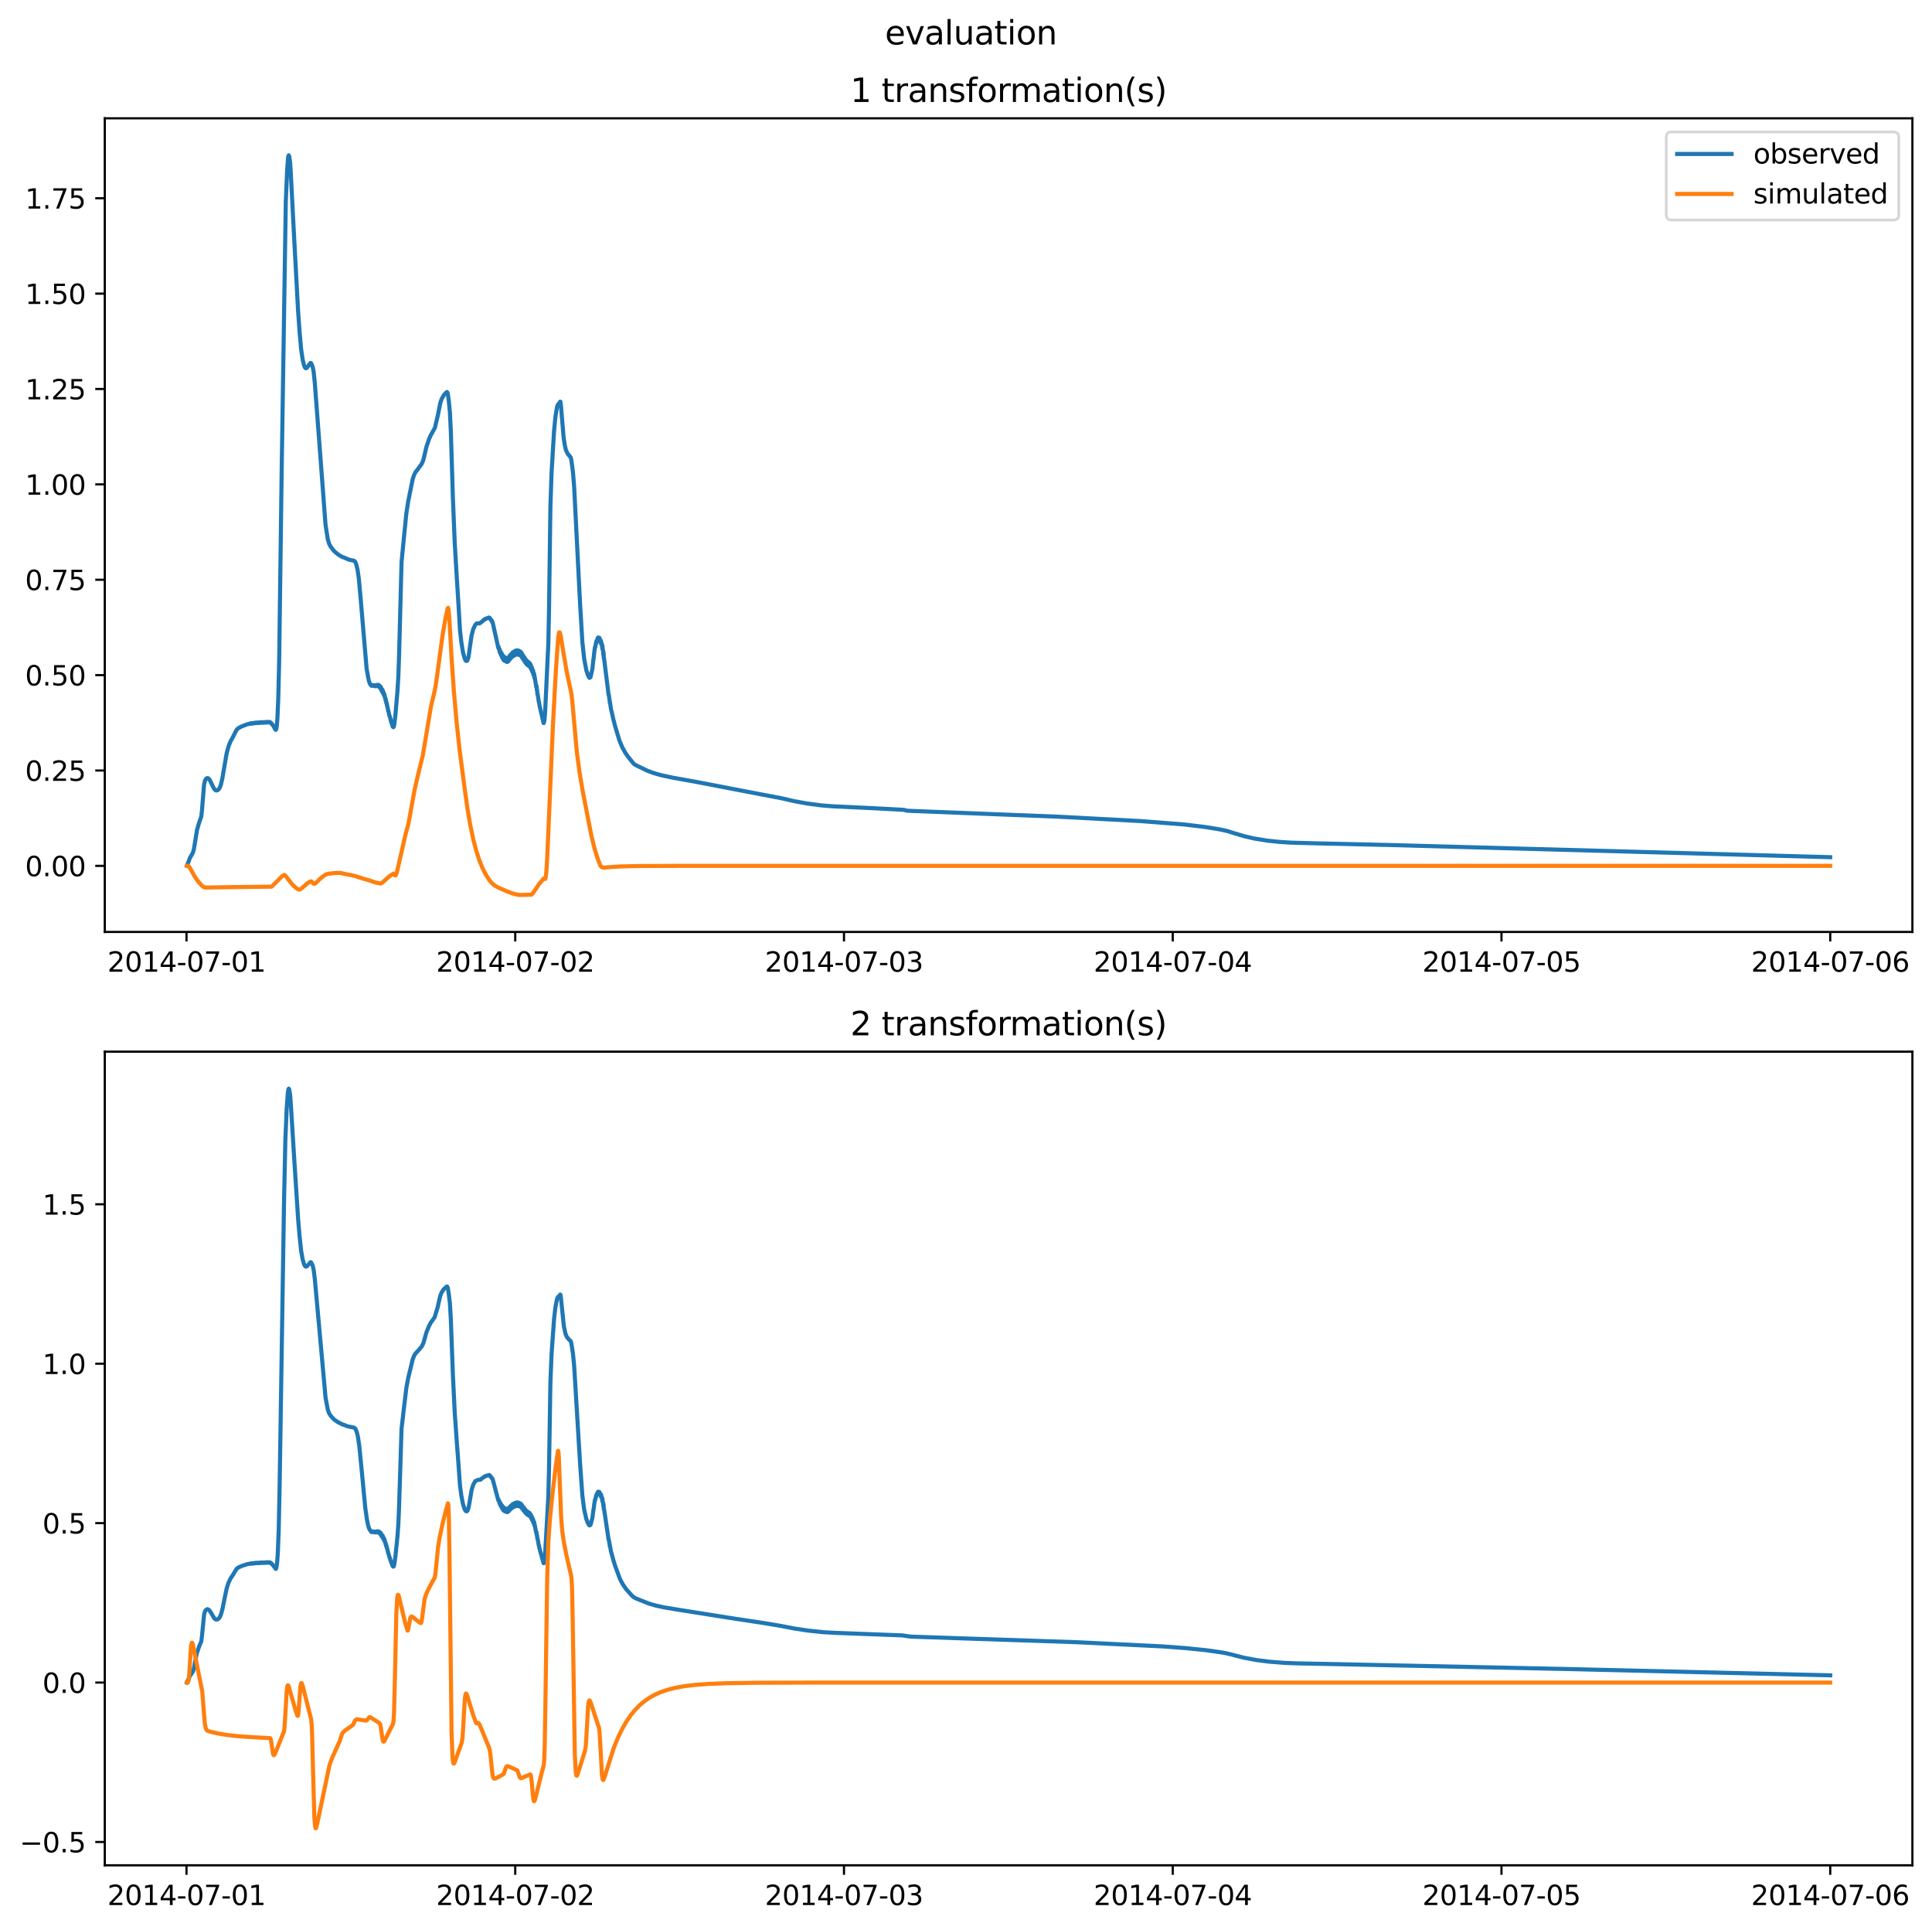 <?xml version="1.0" encoding="utf-8" standalone="no"?>
<!DOCTYPE svg PUBLIC "-//W3C//DTD SVG 1.1//EN"
  "http://www.w3.org/Graphics/SVG/1.1/DTD/svg11.dtd">
<svg xmlns:xlink="http://www.w3.org/1999/xlink" width="709.526pt" height="708.798pt" viewBox="0 0 709.526 708.798" xmlns="http://www.w3.org/2000/svg" version="1.1">
 <defs>
  <style type="text/css">*{stroke-linejoin: round; stroke-linecap: butt}</style>
 </defs>
 <g id="figure_1">
  <g id="patch_1">
   <path d="M -0 708.798 
L 709.526 708.798 
L 709.526 0 
L -0 0 
z
" style="fill: #ffffff"/>
  </g>
  <g id="axes_1">
   <g id="patch_2">
    <path d="M 38.483 342.2 
L 702.326 342.2 
L 702.326 43.44 
L 38.483 43.44 
z
" style="fill: #ffffff"/>
   </g>
   <g id="matplotlib.axis_1">
    <g id="xtick_1">
     <g id="line2d_1">
      <defs>
       <path id="m5564896b49" d="M 0 0 
L 0 3.5 
" style="stroke: #000000; stroke-width: 0.8"/>
      </defs>
      <g>
       <use xlink:href="#m5564896b49" x="68.49" y="342.2" style="stroke: #000000; stroke-width: 0.8"/>
      </g>
     </g>
     <g id="text_1">
      <!-- 2014-07-01 -->
      <g transform="translate(39.432 356.798) scale(0.1 -0.1)">
       <defs>
        <path id="DejaVuSans-32" d="M 1228 531 
L 3431 531 
L 3431 0 
L 469 0 
L 469 531 
Q 828 903 1448 1529 
Q 2069 2156 2228 2338 
Q 2531 2678 2651 2914 
Q 2772 3150 2772 3378 
Q 2772 3750 2511 3984 
Q 2250 4219 1831 4219 
Q 1534 4219 1204 4116 
Q 875 4013 500 3803 
L 500 4441 
Q 881 4594 1212 4672 
Q 1544 4750 1819 4750 
Q 2544 4750 2975 4387 
Q 3406 4025 3406 3419 
Q 3406 3131 3298 2873 
Q 3191 2616 2906 2266 
Q 2828 2175 2409 1742 
Q 1991 1309 1228 531 
z
" transform="scale(0.016)"/>
        <path id="DejaVuSans-30" d="M 2034 4250 
Q 1547 4250 1301 3770 
Q 1056 3291 1056 2328 
Q 1056 1369 1301 889 
Q 1547 409 2034 409 
Q 2525 409 2770 889 
Q 3016 1369 3016 2328 
Q 3016 3291 2770 3770 
Q 2525 4250 2034 4250 
z
M 2034 4750 
Q 2819 4750 3233 4129 
Q 3647 3509 3647 2328 
Q 3647 1150 3233 529 
Q 2819 -91 2034 -91 
Q 1250 -91 836 529 
Q 422 1150 422 2328 
Q 422 3509 836 4129 
Q 1250 4750 2034 4750 
z
" transform="scale(0.016)"/>
        <path id="DejaVuSans-31" d="M 794 531 
L 1825 531 
L 1825 4091 
L 703 3866 
L 703 4441 
L 1819 4666 
L 2450 4666 
L 2450 531 
L 3481 531 
L 3481 0 
L 794 0 
L 794 531 
z
" transform="scale(0.016)"/>
        <path id="DejaVuSans-34" d="M 2419 4116 
L 825 1625 
L 2419 1625 
L 2419 4116 
z
M 2253 4666 
L 3047 4666 
L 3047 1625 
L 3713 1625 
L 3713 1100 
L 3047 1100 
L 3047 0 
L 2419 0 
L 2419 1100 
L 313 1100 
L 313 1709 
L 2253 4666 
z
" transform="scale(0.016)"/>
        <path id="DejaVuSans-2d" d="M 313 2009 
L 1997 2009 
L 1997 1497 
L 313 1497 
L 313 2009 
z
" transform="scale(0.016)"/>
        <path id="DejaVuSans-37" d="M 525 4666 
L 3525 4666 
L 3525 4397 
L 1831 0 
L 1172 0 
L 2766 4134 
L 525 4134 
L 525 4666 
z
" transform="scale(0.016)"/>
       </defs>
       <use xlink:href="#DejaVuSans-32"/>
       <use xlink:href="#DejaVuSans-30" x="63.623"/>
       <use xlink:href="#DejaVuSans-31" x="127.246"/>
       <use xlink:href="#DejaVuSans-34" x="190.869"/>
       <use xlink:href="#DejaVuSans-2d" x="254.492"/>
       <use xlink:href="#DejaVuSans-30" x="290.576"/>
       <use xlink:href="#DejaVuSans-37" x="354.199"/>
       <use xlink:href="#DejaVuSans-2d" x="417.822"/>
       <use xlink:href="#DejaVuSans-30" x="453.906"/>
       <use xlink:href="#DejaVuSans-31" x="517.529"/>
      </g>
     </g>
    </g>
    <g id="xtick_2">
     <g id="line2d_2">
      <g>
       <use xlink:href="#m5564896b49" x="189.222" y="342.2" style="stroke: #000000; stroke-width: 0.8"/>
      </g>
     </g>
     <g id="text_2">
      <!-- 2014-07-02 -->
      <g transform="translate(160.164 356.798) scale(0.1 -0.1)">
       <use xlink:href="#DejaVuSans-32"/>
       <use xlink:href="#DejaVuSans-30" x="63.623"/>
       <use xlink:href="#DejaVuSans-31" x="127.246"/>
       <use xlink:href="#DejaVuSans-34" x="190.869"/>
       <use xlink:href="#DejaVuSans-2d" x="254.492"/>
       <use xlink:href="#DejaVuSans-30" x="290.576"/>
       <use xlink:href="#DejaVuSans-37" x="354.199"/>
       <use xlink:href="#DejaVuSans-2d" x="417.822"/>
       <use xlink:href="#DejaVuSans-30" x="453.906"/>
       <use xlink:href="#DejaVuSans-32" x="517.529"/>
      </g>
     </g>
    </g>
    <g id="xtick_3">
     <g id="line2d_3">
      <g>
       <use xlink:href="#m5564896b49" x="309.955" y="342.2" style="stroke: #000000; stroke-width: 0.8"/>
      </g>
     </g>
     <g id="text_3">
      <!-- 2014-07-03 -->
      <g transform="translate(280.897 356.798) scale(0.1 -0.1)">
       <defs>
        <path id="DejaVuSans-33" d="M 2597 2516 
Q 3050 2419 3304 2112 
Q 3559 1806 3559 1356 
Q 3559 666 3084 287 
Q 2609 -91 1734 -91 
Q 1441 -91 1130 -33 
Q 819 25 488 141 
L 488 750 
Q 750 597 1062 519 
Q 1375 441 1716 441 
Q 2309 441 2620 675 
Q 2931 909 2931 1356 
Q 2931 1769 2642 2001 
Q 2353 2234 1838 2234 
L 1294 2234 
L 1294 2753 
L 1863 2753 
Q 2328 2753 2575 2939 
Q 2822 3125 2822 3475 
Q 2822 3834 2567 4026 
Q 2313 4219 1838 4219 
Q 1578 4219 1281 4162 
Q 984 4106 628 3988 
L 628 4550 
Q 988 4650 1302 4700 
Q 1616 4750 1894 4750 
Q 2613 4750 3031 4423 
Q 3450 4097 3450 3541 
Q 3450 3153 3228 2886 
Q 3006 2619 2597 2516 
z
" transform="scale(0.016)"/>
       </defs>
       <use xlink:href="#DejaVuSans-32"/>
       <use xlink:href="#DejaVuSans-30" x="63.623"/>
       <use xlink:href="#DejaVuSans-31" x="127.246"/>
       <use xlink:href="#DejaVuSans-34" x="190.869"/>
       <use xlink:href="#DejaVuSans-2d" x="254.492"/>
       <use xlink:href="#DejaVuSans-30" x="290.576"/>
       <use xlink:href="#DejaVuSans-37" x="354.199"/>
       <use xlink:href="#DejaVuSans-2d" x="417.822"/>
       <use xlink:href="#DejaVuSans-30" x="453.906"/>
       <use xlink:href="#DejaVuSans-33" x="517.529"/>
      </g>
     </g>
    </g>
    <g id="xtick_4">
     <g id="line2d_4">
      <g>
       <use xlink:href="#m5564896b49" x="430.687" y="342.2" style="stroke: #000000; stroke-width: 0.8"/>
      </g>
     </g>
     <g id="text_4">
      <!-- 2014-07-04 -->
      <g transform="translate(401.629 356.798) scale(0.1 -0.1)">
       <use xlink:href="#DejaVuSans-32"/>
       <use xlink:href="#DejaVuSans-30" x="63.623"/>
       <use xlink:href="#DejaVuSans-31" x="127.246"/>
       <use xlink:href="#DejaVuSans-34" x="190.869"/>
       <use xlink:href="#DejaVuSans-2d" x="254.492"/>
       <use xlink:href="#DejaVuSans-30" x="290.576"/>
       <use xlink:href="#DejaVuSans-37" x="354.199"/>
       <use xlink:href="#DejaVuSans-2d" x="417.822"/>
       <use xlink:href="#DejaVuSans-30" x="453.906"/>
       <use xlink:href="#DejaVuSans-34" x="517.529"/>
      </g>
     </g>
    </g>
    <g id="xtick_5">
     <g id="line2d_5">
      <g>
       <use xlink:href="#m5564896b49" x="551.419" y="342.2" style="stroke: #000000; stroke-width: 0.8"/>
      </g>
     </g>
     <g id="text_5">
      <!-- 2014-07-05 -->
      <g transform="translate(522.362 356.798) scale(0.1 -0.1)">
       <defs>
        <path id="DejaVuSans-35" d="M 691 4666 
L 3169 4666 
L 3169 4134 
L 1269 4134 
L 1269 2991 
Q 1406 3038 1543 3061 
Q 1681 3084 1819 3084 
Q 2600 3084 3056 2656 
Q 3513 2228 3513 1497 
Q 3513 744 3044 326 
Q 2575 -91 1722 -91 
Q 1428 -91 1123 -41 
Q 819 9 494 109 
L 494 744 
Q 775 591 1075 516 
Q 1375 441 1709 441 
Q 2250 441 2565 725 
Q 2881 1009 2881 1497 
Q 2881 1984 2565 2268 
Q 2250 2553 1709 2553 
Q 1456 2553 1204 2497 
Q 953 2441 691 2322 
L 691 4666 
z
" transform="scale(0.016)"/>
       </defs>
       <use xlink:href="#DejaVuSans-32"/>
       <use xlink:href="#DejaVuSans-30" x="63.623"/>
       <use xlink:href="#DejaVuSans-31" x="127.246"/>
       <use xlink:href="#DejaVuSans-34" x="190.869"/>
       <use xlink:href="#DejaVuSans-2d" x="254.492"/>
       <use xlink:href="#DejaVuSans-30" x="290.576"/>
       <use xlink:href="#DejaVuSans-37" x="354.199"/>
       <use xlink:href="#DejaVuSans-2d" x="417.822"/>
       <use xlink:href="#DejaVuSans-30" x="453.906"/>
       <use xlink:href="#DejaVuSans-35" x="517.529"/>
      </g>
     </g>
    </g>
    <g id="xtick_6">
     <g id="line2d_6">
      <g>
       <use xlink:href="#m5564896b49" x="672.152" y="342.2" style="stroke: #000000; stroke-width: 0.8"/>
      </g>
     </g>
     <g id="text_6">
      <!-- 2014-07-06 -->
      <g transform="translate(643.094 356.798) scale(0.1 -0.1)">
       <defs>
        <path id="DejaVuSans-36" d="M 2113 2584 
Q 1688 2584 1439 2293 
Q 1191 2003 1191 1497 
Q 1191 994 1439 701 
Q 1688 409 2113 409 
Q 2538 409 2786 701 
Q 3034 994 3034 1497 
Q 3034 2003 2786 2293 
Q 2538 2584 2113 2584 
z
M 3366 4563 
L 3366 3988 
Q 3128 4100 2886 4159 
Q 2644 4219 2406 4219 
Q 1781 4219 1451 3797 
Q 1122 3375 1075 2522 
Q 1259 2794 1537 2939 
Q 1816 3084 2150 3084 
Q 2853 3084 3261 2657 
Q 3669 2231 3669 1497 
Q 3669 778 3244 343 
Q 2819 -91 2113 -91 
Q 1303 -91 875 529 
Q 447 1150 447 2328 
Q 447 3434 972 4092 
Q 1497 4750 2381 4750 
Q 2619 4750 2861 4703 
Q 3103 4656 3366 4563 
z
" transform="scale(0.016)"/>
       </defs>
       <use xlink:href="#DejaVuSans-32"/>
       <use xlink:href="#DejaVuSans-30" x="63.623"/>
       <use xlink:href="#DejaVuSans-31" x="127.246"/>
       <use xlink:href="#DejaVuSans-34" x="190.869"/>
       <use xlink:href="#DejaVuSans-2d" x="254.492"/>
       <use xlink:href="#DejaVuSans-30" x="290.576"/>
       <use xlink:href="#DejaVuSans-37" x="354.199"/>
       <use xlink:href="#DejaVuSans-2d" x="417.822"/>
       <use xlink:href="#DejaVuSans-30" x="453.906"/>
       <use xlink:href="#DejaVuSans-36" x="517.529"/>
      </g>
     </g>
    </g>
   </g>
   <g id="matplotlib.axis_2">
    <g id="ytick_1">
     <g id="line2d_7">
      <defs>
       <path id="mcdaa7b74fb" d="M 0 0 
L -3.5 0 
" style="stroke: #000000; stroke-width: 0.8"/>
      </defs>
      <g>
       <use xlink:href="#mcdaa7b74fb" x="38.483" y="317.935" style="stroke: #000000; stroke-width: 0.8"/>
      </g>
     </g>
     <g id="text_7">
      <!-- 0.00 -->
      <g transform="translate(9.217 321.734) scale(0.1 -0.1)">
       <defs>
        <path id="DejaVuSans-2e" d="M 684 794 
L 1344 794 
L 1344 0 
L 684 0 
L 684 794 
z
" transform="scale(0.016)"/>
       </defs>
       <use xlink:href="#DejaVuSans-30"/>
       <use xlink:href="#DejaVuSans-2e" x="63.623"/>
       <use xlink:href="#DejaVuSans-30" x="95.41"/>
       <use xlink:href="#DejaVuSans-30" x="159.033"/>
      </g>
     </g>
    </g>
    <g id="ytick_2">
     <g id="line2d_8">
      <g>
       <use xlink:href="#mcdaa7b74fb" x="38.483" y="282.915" style="stroke: #000000; stroke-width: 0.8"/>
      </g>
     </g>
     <g id="text_8">
      <!-- 0.25 -->
      <g transform="translate(9.217 286.715) scale(0.1 -0.1)">
       <use xlink:href="#DejaVuSans-30"/>
       <use xlink:href="#DejaVuSans-2e" x="63.623"/>
       <use xlink:href="#DejaVuSans-32" x="95.41"/>
       <use xlink:href="#DejaVuSans-35" x="159.033"/>
      </g>
     </g>
    </g>
    <g id="ytick_3">
     <g id="line2d_9">
      <g>
       <use xlink:href="#mcdaa7b74fb" x="38.483" y="247.896" style="stroke: #000000; stroke-width: 0.8"/>
      </g>
     </g>
     <g id="text_9">
      <!-- 0.50 -->
      <g transform="translate(9.217 251.695) scale(0.1 -0.1)">
       <use xlink:href="#DejaVuSans-30"/>
       <use xlink:href="#DejaVuSans-2e" x="63.623"/>
       <use xlink:href="#DejaVuSans-35" x="95.41"/>
       <use xlink:href="#DejaVuSans-30" x="159.033"/>
      </g>
     </g>
    </g>
    <g id="ytick_4">
     <g id="line2d_10">
      <g>
       <use xlink:href="#mcdaa7b74fb" x="38.483" y="212.877" style="stroke: #000000; stroke-width: 0.8"/>
      </g>
     </g>
     <g id="text_10">
      <!-- 0.75 -->
      <g transform="translate(9.217 216.676) scale(0.1 -0.1)">
       <use xlink:href="#DejaVuSans-30"/>
       <use xlink:href="#DejaVuSans-2e" x="63.623"/>
       <use xlink:href="#DejaVuSans-37" x="95.41"/>
       <use xlink:href="#DejaVuSans-35" x="159.033"/>
      </g>
     </g>
    </g>
    <g id="ytick_5">
     <g id="line2d_11">
      <g>
       <use xlink:href="#mcdaa7b74fb" x="38.483" y="177.857" style="stroke: #000000; stroke-width: 0.8"/>
      </g>
     </g>
     <g id="text_11">
      <!-- 1.00 -->
      <g transform="translate(9.217 181.657) scale(0.1 -0.1)">
       <use xlink:href="#DejaVuSans-31"/>
       <use xlink:href="#DejaVuSans-2e" x="63.623"/>
       <use xlink:href="#DejaVuSans-30" x="95.41"/>
       <use xlink:href="#DejaVuSans-30" x="159.033"/>
      </g>
     </g>
    </g>
    <g id="ytick_6">
     <g id="line2d_12">
      <g>
       <use xlink:href="#mcdaa7b74fb" x="38.483" y="142.838" style="stroke: #000000; stroke-width: 0.8"/>
      </g>
     </g>
     <g id="text_12">
      <!-- 1.25 -->
      <g transform="translate(9.217 146.637) scale(0.1 -0.1)">
       <use xlink:href="#DejaVuSans-31"/>
       <use xlink:href="#DejaVuSans-2e" x="63.623"/>
       <use xlink:href="#DejaVuSans-32" x="95.41"/>
       <use xlink:href="#DejaVuSans-35" x="159.033"/>
      </g>
     </g>
    </g>
    <g id="ytick_7">
     <g id="line2d_13">
      <g>
       <use xlink:href="#mcdaa7b74fb" x="38.483" y="107.819" style="stroke: #000000; stroke-width: 0.8"/>
      </g>
     </g>
     <g id="text_13">
      <!-- 1.50 -->
      <g transform="translate(9.217 111.618) scale(0.1 -0.1)">
       <use xlink:href="#DejaVuSans-31"/>
       <use xlink:href="#DejaVuSans-2e" x="63.623"/>
       <use xlink:href="#DejaVuSans-35" x="95.41"/>
       <use xlink:href="#DejaVuSans-30" x="159.033"/>
      </g>
     </g>
    </g>
    <g id="ytick_8">
     <g id="line2d_14">
      <g>
       <use xlink:href="#mcdaa7b74fb" x="38.483" y="72.799" style="stroke: #000000; stroke-width: 0.8"/>
      </g>
     </g>
     <g id="text_14">
      <!-- 1.75 -->
      <g transform="translate(9.217 76.598) scale(0.1 -0.1)">
       <use xlink:href="#DejaVuSans-31"/>
       <use xlink:href="#DejaVuSans-2e" x="63.623"/>
       <use xlink:href="#DejaVuSans-37" x="95.41"/>
       <use xlink:href="#DejaVuSans-35" x="159.033"/>
      </g>
     </g>
    </g>
   </g>
   <g id="line2d_15">
    <path d="M 68.658 317.887 
L 68.909 317.287 
L 69.747 315.028 
L 70.418 313.881 
L 70.837 313.094 
L 71.173 311.959 
L 71.508 309.987 
L 72.347 304.785 
L 73.017 302.415 
L 73.94 299.75 
L 74.191 297.355 
L 74.946 288.065 
L 75.281 286.661 
L 75.616 286.022 
L 76.036 285.714 
L 76.371 285.737 
L 76.706 285.977 
L 77.126 286.572 
L 77.712 287.785 
L 78.551 289.512 
L 79.054 290.108 
L 79.473 290.264 
L 79.892 290.17 
L 80.312 289.83 
L 80.731 289.167 
L 81.15 288.002 
L 81.653 285.845 
L 82.408 281.465 
L 83.246 276.564 
L 83.917 274.068 
L 84.671 272.209 
L 85.594 270.548 
L 86.264 269.183 
L 86.935 267.915 
L 87.522 267.381 
L 88.696 266.75 
L 90.959 265.884 
L 91.127 265.876 
L 91.295 265.868 
L 91.714 265.673 
L 91.798 265.787 
L 91.882 265.725 
L 91.966 265.608 
L 92.049 265.753 
L 92.133 265.699 
L 92.217 265.577 
L 92.301 265.722 
L 92.469 265.539 
L 92.552 265.691 
L 92.72 265.516 
L 92.804 265.661 
L 92.972 265.495 
L 93.056 265.632 
L 93.223 265.484 
L 93.307 265.598 
L 93.391 265.413 
L 93.475 265.483 
L 93.559 265.56 
L 93.642 265.371 
L 93.81 265.52 
L 93.894 265.34 
L 94.062 265.477 
L 94.145 265.317 
L 94.229 265.481 
L 94.313 265.434 
L 94.397 265.302 
L 94.481 265.482 
L 94.649 265.298 
L 94.732 265.478 
L 94.9 265.297 
L 94.984 265.466 
L 95.152 265.311 
L 95.235 265.448 
L 95.319 265.254 
L 95.403 265.327 
L 95.487 265.423 
L 95.571 265.225 
L 95.738 265.4 
L 95.822 265.206 
L 95.99 265.363 
L 96.074 265.191 
L 96.158 265.371 
L 96.242 265.318 
L 96.325 265.187 
L 96.409 265.379 
L 96.577 265.184 
L 96.661 265.375 
L 96.828 265.196 
L 96.912 265.37 
L 97.08 265.206 
L 97.164 265.357 
L 97.248 265.159 
L 97.331 265.221 
L 97.415 265.333 
L 97.499 265.125 
L 97.667 265.298 
L 97.751 265.101 
L 97.918 265.267 
L 98.002 265.087 
L 98.086 265.273 
L 98.17 265.219 
L 98.254 265.082 
L 98.338 265.282 
L 98.505 265.084 
L 98.589 265.279 
L 98.757 265.096 
L 98.841 265.277 
L 98.924 265.107 
L 99.008 265.165 
L 99.092 265.326 
L 99.176 265.157 
L 99.344 265.434 
L 99.428 265.309 
L 99.595 265.641 
L 99.679 265.578 
L 99.847 265.899 
L 99.931 265.897 
L 100.098 266.184 
L 100.182 266.235 
L 100.434 266.6 
L 101.021 267.682 
L 101.272 268.01 
L 101.44 267.733 
L 101.607 266.884 
L 101.859 264.112 
L 102.194 256.492 
L 102.53 242.473 
L 102.865 216.744 
L 103.452 172.139 
L 104.961 73.954 
L 105.464 62.229 
L 105.799 57.928 
L 105.967 57.121 
L 106.051 57.02 
L 106.219 57.38 
L 106.554 59.775 
L 106.806 63.747 
L 107.979 86.515 
L 109.489 114.394 
L 109.992 121.464 
L 110.578 128.154 
L 111.165 132.118 
L 111.668 134.185 
L 112.004 134.951 
L 112.255 135.198 
L 112.507 135.197 
L 112.842 134.921 
L 113.513 133.898 
L 114.016 133.259 
L 114.184 133.274 
L 114.519 133.893 
L 114.854 134.852 
L 115.19 136.566 
L 115.609 140.58 
L 116.783 156.054 
L 119.55 192.67 
L 120.388 198.075 
L 120.891 199.686 
L 121.478 200.785 
L 122.652 202.319 
L 123.742 203.242 
L 124.496 203.825 
L 125.754 204.54 
L 126.173 204.652 
L 128.101 205.479 
L 128.688 205.617 
L 129.108 205.728 
L 129.694 205.793 
L 130.197 206.021 
L 130.449 206.316 
L 130.784 207.074 
L 131.287 209.063 
L 131.79 212.515 
L 132.461 219.944 
L 134.641 245.571 
L 135.48 250.084 
L 135.983 251.336 
L 136.066 251.304 
L 136.234 251.612 
L 136.318 251.565 
L 136.402 251.797 
L 136.569 251.693 
L 136.653 251.829 
L 136.737 251.601 
L 136.905 251.743 
L 136.989 251.556 
L 137.073 251.803 
L 137.24 251.639 
L 137.324 251.865 
L 137.408 251.6 
L 137.576 251.873 
L 137.659 251.637 
L 137.743 251.972 
L 137.911 251.719 
L 137.995 251.995 
L 138.079 251.616 
L 138.246 251.855 
L 138.33 251.481 
L 138.414 251.884 
L 138.582 251.517 
L 138.666 251.958 
L 138.749 251.5 
L 138.917 251.967 
L 139.001 251.481 
L 139.085 252.048 
L 139.169 251.91 
L 139.252 251.675 
L 139.336 252.358 
L 139.42 251.869 
L 139.588 252.619 
L 139.672 252.01 
L 139.839 252.803 
L 139.923 252.387 
L 140.007 253.384 
L 140.091 252.923 
L 140.175 252.988 
L 140.259 253.866 
L 140.342 253.116 
L 140.51 254.063 
L 140.594 253.529 
L 140.678 254.539 
L 140.762 254.198 
L 140.845 254.262 
L 140.929 255.125 
L 141.013 254.543 
L 141.181 255.595 
L 141.265 255.235 
L 141.348 256.209 
L 141.432 256.092 
L 141.516 256.221 
L 141.6 257.147 
L 141.684 256.833 
L 141.852 258.077 
L 141.935 257.817 
L 142.103 258.998 
L 142.187 258.956 
L 142.355 259.952 
L 142.438 260.161 
L 142.522 260.99 
L 142.606 260.922 
L 143.025 262.906 
L 143.109 262.9 
L 143.361 263.867 
L 143.696 265.253 
L 143.864 265.697 
L 144.199 266.774 
L 144.451 267.017 
L 144.618 266.838 
L 144.786 266.122 
L 145.205 262.65 
L 145.96 253.817 
L 146.295 248.289 
L 146.547 241.107 
L 147.469 206.367 
L 148.391 196.885 
L 149.23 188.525 
L 149.9 184.155 
L 151.577 175.885 
L 152.08 174.366 
L 152.583 173.379 
L 153.422 172.305 
L 154.847 170.349 
L 155.434 168.994 
L 155.937 166.934 
L 156.608 164.07 
L 157.53 161.351 
L 158.117 159.956 
L 159.71 157.108 
L 160.884 152.135 
L 161.638 148.208 
L 162.141 146.642 
L 162.896 145.226 
L 163.734 144.271 
L 164.153 143.934 
L 164.321 144.141 
L 164.489 144.693 
L 164.824 147.312 
L 165.243 151.552 
L 165.579 158.649 
L 166.333 183.022 
L 167.004 199.434 
L 167.843 213.577 
L 168.346 221.514 
L 168.932 231.372 
L 169.436 235.861 
L 170.022 239.481 
L 170.693 241.923 
L 171.112 242.641 
L 171.364 242.714 
L 171.532 242.635 
L 171.867 241.962 
L 172.118 240.883 
L 172.705 236.607 
L 173.208 233.261 
L 173.795 231.006 
L 174.55 229.439 
L 174.885 229.084 
L 175.137 228.885 
L 175.388 228.883 
L 175.64 228.873 
L 175.891 228.851 
L 175.975 228.941 
L 176.143 228.921 
L 177.317 228.006 
L 177.568 227.667 
L 177.652 227.707 
L 177.904 227.514 
L 178.155 227.255 
L 178.239 227.373 
L 178.323 227.16 
L 178.407 227.26 
L 178.574 227.127 
L 179.497 226.77 
L 179.58 226.888 
L 179.664 226.76 
L 179.748 227.038 
L 179.832 226.867 
L 179.916 227.213 
L 180 227.072 
L 180.167 227.346 
L 180.503 227.982 
L 180.587 227.81 
L 180.67 228.29 
L 180.754 228.144 
L 181.006 228.9 
L 183.018 237.965 
L 183.102 237.493 
L 183.269 238.354 
L 183.353 238.294 
L 183.437 239.19 
L 183.521 238.513 
L 183.605 239.657 
L 183.689 239.276 
L 183.772 239.415 
L 183.856 240.161 
L 183.94 239.398 
L 184.024 240.619 
L 184.108 239.876 
L 184.276 240.982 
L 184.359 240.141 
L 184.443 241.541 
L 184.527 240.561 
L 184.695 241.664 
L 184.779 240.754 
L 184.862 242.287 
L 184.946 241.057 
L 185.114 241.946 
L 185.198 241.34 
L 185.282 242.644 
L 185.365 241.275 
L 185.449 242.542 
L 185.617 241.882 
L 185.701 242.791 
L 185.785 241.536 
L 185.869 242.949 
L 185.952 241.956 
L 186.12 242.802 
L 186.204 241.678 
L 186.288 243.078 
L 186.372 241.766 
L 186.455 242.493 
L 186.539 242.458 
L 186.623 241.609 
L 186.707 242.823 
L 186.791 241.303 
L 186.875 242.342 
L 187.042 241.349 
L 187.126 242.245 
L 187.21 240.712 
L 187.294 241.993 
L 187.378 240.935 
L 187.462 241.095 
L 187.545 241.544 
L 187.629 240.252 
L 187.713 241.617 
L 187.797 240.175 
L 187.881 240.937 
L 187.965 240.754 
L 188.048 240.013 
L 188.132 241.176 
L 188.216 239.597 
L 188.3 240.868 
L 188.468 239.987 
L 188.551 240.679 
L 188.635 239.309 
L 188.719 240.768 
L 188.803 239.396 
L 188.887 240.138 
L 188.971 240.061 
L 189.055 239.295 
L 189.138 240.551 
L 189.222 238.968 
L 189.306 240.27 
L 189.39 239.447 
L 189.474 239.457 
L 189.558 240.153 
L 189.641 238.819 
L 189.725 240.349 
L 189.809 238.966 
L 189.893 239.817 
L 189.977 239.751 
L 190.061 239.057 
L 190.144 240.35 
L 190.228 238.816 
L 190.312 240.255 
L 190.396 239.339 
L 190.48 239.562 
L 190.564 240.198 
L 190.648 238.979 
L 190.731 240.547 
L 190.815 239.157 
L 190.899 240.178 
L 190.983 239.983 
L 191.067 239.461 
L 191.151 240.727 
L 191.234 239.297 
L 191.318 240.836 
L 191.402 239.937 
L 191.57 240.946 
L 191.654 239.885 
L 191.737 241.512 
L 191.821 240.276 
L 191.989 241.305 
L 192.073 240.776 
L 192.157 242.174 
L 192.241 240.834 
L 192.324 242.281 
L 192.408 241.67 
L 192.492 241.738 
L 192.576 242.692 
L 192.66 241.485 
L 192.744 243.054 
L 192.827 242.039 
L 192.995 243.062 
L 193.079 242.104 
L 193.163 243.622 
L 193.247 242.401 
L 193.414 243.356 
L 193.498 242.723 
L 193.582 244.081 
L 193.666 242.764 
L 193.75 243.942 
L 193.834 243.604 
L 193.917 243.302 
L 194.001 244.426 
L 194.085 243.102 
L 194.169 244.411 
L 194.337 243.762 
L 194.42 244.674 
L 194.504 243.444 
L 194.588 244.866 
L 194.672 244.085 
L 194.756 244.361 
L 194.84 245.158 
L 194.923 244.114 
L 195.007 245.632 
L 195.091 244.82 
L 195.259 246.014 
L 195.343 245.082 
L 195.427 246.573 
L 195.51 245.749 
L 195.678 246.957 
L 195.762 246.147 
L 195.846 247.628 
L 195.93 246.899 
L 196.097 248.191 
L 196.181 247.457 
L 196.265 248.94 
L 196.349 248.468 
L 196.936 252.264 
L 197.02 251.861 
L 197.187 253.509 
L 197.271 253.515 
L 197.355 254.857 
L 197.439 254.74 
L 197.858 257.646 
L 197.942 257.712 
L 198.109 258.921 
L 199.619 265.479 
L 199.702 265.494 
L 199.954 264.405 
L 200.206 261.269 
L 201.379 236.145 
L 201.631 223.784 
L 202.134 186.223 
L 202.553 173.761 
L 203.475 158.278 
L 203.978 153.021 
L 204.565 149.445 
L 204.901 148.533 
L 205.236 148.192 
L 205.488 148.046 
L 205.739 147.472 
L 205.823 147.536 
L 205.991 148.767 
L 206.997 160.729 
L 207.416 163.42 
L 207.835 165.267 
L 208.506 166.66 
L 209.009 167.27 
L 209.596 167.958 
L 209.847 169.014 
L 210.434 173.573 
L 210.853 178.72 
L 213.033 221.699 
L 213.872 235.754 
L 214.542 241.951 
L 215.381 246.375 
L 215.465 246.466 
L 215.884 247.85 
L 216.303 248.688 
L 216.387 248.551 
L 216.471 248.907 
L 216.555 248.672 
L 216.639 248.708 
L 216.722 248.779 
L 216.806 248.356 
L 216.89 248.569 
L 217.561 245.589 
L 217.896 242.296 
L 217.98 241.963 
L 218.232 239.593 
L 218.483 237.687 
L 218.567 237.789 
L 218.735 236.802 
L 218.818 236.544 
L 218.902 235.905 
L 218.986 236.169 
L 219.07 235.297 
L 219.154 235.627 
L 219.321 234.934 
L 219.405 234.969 
L 219.489 234.321 
L 219.573 234.85 
L 219.657 234.084 
L 219.741 234.582 
L 219.825 234.22 
L 219.908 234.256 
L 219.992 234.643 
L 220.076 234.151 
L 220.16 235.068 
L 220.244 234.433 
L 220.328 235.226 
L 220.411 235.085 
L 220.495 235.152 
L 220.579 235.88 
L 220.663 235.219 
L 220.747 236.414 
L 220.831 235.775 
L 220.998 236.84 
L 221.082 236.631 
L 221.166 237.982 
L 221.25 237.155 
L 221.334 238.68 
L 221.418 238.592 
L 221.501 238.996 
L 221.585 240.491 
L 221.669 239.676 
L 221.753 241.765 
L 221.837 241.694 
L 223.514 255.185 
L 223.597 255.144 
L 223.765 256.46 
L 223.849 256.863 
L 223.933 257.941 
L 224.017 257.829 
L 224.352 260.185 
L 224.771 261.953 
L 224.939 262.699 
L 225.358 264.634 
L 225.442 264.757 
L 225.777 266.205 
L 227.454 271.824 
L 228.46 274.254 
L 229.55 276.268 
L 230.64 277.85 
L 232.736 280.446 
L 233.491 280.937 
L 237.683 282.982 
L 239.947 283.827 
L 242.797 284.646 
L 246.905 285.523 
L 254.703 286.923 
L 261.997 288.307 
L 273.567 290.545 
L 287.15 293.136 
L 291.677 294.187 
L 296.456 295.049 
L 301.822 295.749 
L 305.846 296.064 
L 321.189 296.788 
L 331.921 297.366 
L 333.011 297.666 
L 334.856 297.764 
L 389.101 299.906 
L 418.865 301.491 
L 434.963 302.748 
L 442.593 303.667 
L 447.288 304.423 
L 450.641 305.119 
L 452.905 305.84 
L 456.93 307.045 
L 460.702 307.91 
L 465.481 308.68 
L 470.009 309.152 
L 474.201 309.412 
L 484.43 309.69 
L 509.834 310.263 
L 616.397 313.198 
L 672.152 314.752 
L 672.152 314.752 
" clip-path="url(#p082657be39)" style="fill: none; stroke: #1f77b4; stroke-width: 1.5; stroke-linecap: square"/>
   </g>
   <g id="line2d_16">
    <path d="M 68.658 317.934 
L 69.161 317.94 
L 69.496 318.238 
L 70.083 319.261 
L 71.592 321.99 
L 72.766 323.657 
L 74.191 325.269 
L 74.778 325.702 
L 75.365 325.865 
L 76.539 325.881 
L 85.594 325.732 
L 99.679 325.577 
L 100.182 325.165 
L 103.536 321.799 
L 104.374 321.265 
L 104.626 321.362 
L 105.045 321.818 
L 107.309 324.727 
L 108.65 325.976 
L 109.489 326.525 
L 109.908 326.654 
L 110.327 326.53 
L 110.998 325.989 
L 112.926 324.309 
L 114.016 323.636 
L 114.351 323.634 
L 114.687 323.973 
L 115.19 324.497 
L 115.525 324.519 
L 115.944 324.258 
L 117.202 323.003 
L 118.627 321.782 
L 119.801 321.048 
L 120.723 320.812 
L 122.987 320.566 
L 124.999 320.507 
L 126.676 320.905 
L 129.108 321.365 
L 130.197 321.617 
L 133.635 322.709 
L 135.647 323.277 
L 137.911 324.044 
L 139.672 324.434 
L 140.091 324.302 
L 140.678 323.845 
L 143.109 321.68 
L 144.534 320.778 
L 144.786 321.066 
L 145.121 321.454 
L 145.289 321.417 
L 145.541 320.976 
L 145.96 319.441 
L 148.894 306.53 
L 149.984 302.552 
L 150.739 298.397 
L 152.248 290.072 
L 153.338 285.271 
L 155.266 277.406 
L 158.285 259.338 
L 159.458 254.42 
L 159.961 252.008 
L 160.548 247.923 
L 162.56 233.006 
L 163.65 226.788 
L 164.405 223.387 
L 164.573 223.166 
L 164.74 223.798 
L 164.992 226.585 
L 165.83 241.458 
L 166.669 253.606 
L 167.675 265.092 
L 168.765 275.166 
L 170.358 287.377 
L 171.615 296.546 
L 172.705 302.953 
L 173.795 308.14 
L 174.885 312.328 
L 176.059 315.953 
L 177.233 318.832 
L 178.407 321.123 
L 179.664 323.093 
L 180.67 324.333 
L 181.593 325.079 
L 183.018 325.919 
L 184.611 326.606 
L 186.288 327.334 
L 188.132 328.031 
L 190.144 328.555 
L 191.318 328.62 
L 195.175 328.507 
L 195.594 328.145 
L 196.265 327.177 
L 198.026 324.559 
L 199.702 322.573 
L 199.87 322.572 
L 200.206 322.771 
L 200.373 322.355 
L 200.625 320.367 
L 200.96 315.103 
L 201.631 299.598 
L 203.056 266.497 
L 204.146 246.194 
L 204.985 234.115 
L 205.32 232.259 
L 205.488 232.158 
L 205.655 232.467 
L 205.991 233.889 
L 206.829 239.081 
L 208.087 246.448 
L 209.177 251.597 
L 209.847 254.676 
L 210.183 257.68 
L 211.86 276.304 
L 212.866 283.761 
L 213.956 290.277 
L 217.142 306.67 
L 218.232 311.148 
L 219.321 314.774 
L 220.411 317.69 
L 220.831 318.28 
L 221.25 318.527 
L 221.837 318.588 
L 223.849 318.403 
L 227.873 318.149 
L 234.245 317.997 
L 248.331 317.939 
L 395.976 317.935 
L 672.152 317.935 
L 672.152 317.935 
" clip-path="url(#p082657be39)" style="fill: none; stroke: #ff7f0e; stroke-width: 1.5; stroke-linecap: square"/>
   </g>
   <g id="patch_3">
    <path d="M 38.483 342.2 
L 38.483 43.44 
" style="fill: none; stroke: #000000; stroke-width: 0.8; stroke-linejoin: miter; stroke-linecap: square"/>
   </g>
   <g id="patch_4">
    <path d="M 702.326 342.2 
L 702.326 43.44 
" style="fill: none; stroke: #000000; stroke-width: 0.8; stroke-linejoin: miter; stroke-linecap: square"/>
   </g>
   <g id="patch_5">
    <path d="M 38.483 342.2 
L 702.326 342.2 
" style="fill: none; stroke: #000000; stroke-width: 0.8; stroke-linejoin: miter; stroke-linecap: square"/>
   </g>
   <g id="patch_6">
    <path d="M 38.483 43.44 
L 702.326 43.44 
" style="fill: none; stroke: #000000; stroke-width: 0.8; stroke-linejoin: miter; stroke-linecap: square"/>
   </g>
   <g id="text_15">
    <!-- 1 transformation(s) -->
    <g transform="translate(312.29 37.44) scale(0.12 -0.12)">
     <defs>
      <path id="DejaVuSans-20" transform="scale(0.016)"/>
      <path id="DejaVuSans-74" d="M 1172 4494 
L 1172 3500 
L 2356 3500 
L 2356 3053 
L 1172 3053 
L 1172 1153 
Q 1172 725 1289 603 
Q 1406 481 1766 481 
L 2356 481 
L 2356 0 
L 1766 0 
Q 1100 0 847 248 
Q 594 497 594 1153 
L 594 3053 
L 172 3053 
L 172 3500 
L 594 3500 
L 594 4494 
L 1172 4494 
z
" transform="scale(0.016)"/>
      <path id="DejaVuSans-72" d="M 2631 2963 
Q 2534 3019 2420 3045 
Q 2306 3072 2169 3072 
Q 1681 3072 1420 2755 
Q 1159 2438 1159 1844 
L 1159 0 
L 581 0 
L 581 3500 
L 1159 3500 
L 1159 2956 
Q 1341 3275 1631 3429 
Q 1922 3584 2338 3584 
Q 2397 3584 2469 3576 
Q 2541 3569 2628 3553 
L 2631 2963 
z
" transform="scale(0.016)"/>
      <path id="DejaVuSans-61" d="M 2194 1759 
Q 1497 1759 1228 1600 
Q 959 1441 959 1056 
Q 959 750 1161 570 
Q 1363 391 1709 391 
Q 2188 391 2477 730 
Q 2766 1069 2766 1631 
L 2766 1759 
L 2194 1759 
z
M 3341 1997 
L 3341 0 
L 2766 0 
L 2766 531 
Q 2569 213 2275 61 
Q 1981 -91 1556 -91 
Q 1019 -91 701 211 
Q 384 513 384 1019 
Q 384 1609 779 1909 
Q 1175 2209 1959 2209 
L 2766 2209 
L 2766 2266 
Q 2766 2663 2505 2880 
Q 2244 3097 1772 3097 
Q 1472 3097 1187 3025 
Q 903 2953 641 2809 
L 641 3341 
Q 956 3463 1253 3523 
Q 1550 3584 1831 3584 
Q 2591 3584 2966 3190 
Q 3341 2797 3341 1997 
z
" transform="scale(0.016)"/>
      <path id="DejaVuSans-6e" d="M 3513 2113 
L 3513 0 
L 2938 0 
L 2938 2094 
Q 2938 2591 2744 2837 
Q 2550 3084 2163 3084 
Q 1697 3084 1428 2787 
Q 1159 2491 1159 1978 
L 1159 0 
L 581 0 
L 581 3500 
L 1159 3500 
L 1159 2956 
Q 1366 3272 1645 3428 
Q 1925 3584 2291 3584 
Q 2894 3584 3203 3211 
Q 3513 2838 3513 2113 
z
" transform="scale(0.016)"/>
      <path id="DejaVuSans-73" d="M 2834 3397 
L 2834 2853 
Q 2591 2978 2328 3040 
Q 2066 3103 1784 3103 
Q 1356 3103 1142 2972 
Q 928 2841 928 2578 
Q 928 2378 1081 2264 
Q 1234 2150 1697 2047 
L 1894 2003 
Q 2506 1872 2764 1633 
Q 3022 1394 3022 966 
Q 3022 478 2636 193 
Q 2250 -91 1575 -91 
Q 1294 -91 989 -36 
Q 684 19 347 128 
L 347 722 
Q 666 556 975 473 
Q 1284 391 1588 391 
Q 1994 391 2212 530 
Q 2431 669 2431 922 
Q 2431 1156 2273 1281 
Q 2116 1406 1581 1522 
L 1381 1569 
Q 847 1681 609 1914 
Q 372 2147 372 2553 
Q 372 3047 722 3315 
Q 1072 3584 1716 3584 
Q 2034 3584 2315 3537 
Q 2597 3491 2834 3397 
z
" transform="scale(0.016)"/>
      <path id="DejaVuSans-66" d="M 2375 4863 
L 2375 4384 
L 1825 4384 
Q 1516 4384 1395 4259 
Q 1275 4134 1275 3809 
L 1275 3500 
L 2222 3500 
L 2222 3053 
L 1275 3053 
L 1275 0 
L 697 0 
L 697 3053 
L 147 3053 
L 147 3500 
L 697 3500 
L 697 3744 
Q 697 4328 969 4595 
Q 1241 4863 1831 4863 
L 2375 4863 
z
" transform="scale(0.016)"/>
      <path id="DejaVuSans-6f" d="M 1959 3097 
Q 1497 3097 1228 2736 
Q 959 2375 959 1747 
Q 959 1119 1226 758 
Q 1494 397 1959 397 
Q 2419 397 2687 759 
Q 2956 1122 2956 1747 
Q 2956 2369 2687 2733 
Q 2419 3097 1959 3097 
z
M 1959 3584 
Q 2709 3584 3137 3096 
Q 3566 2609 3566 1747 
Q 3566 888 3137 398 
Q 2709 -91 1959 -91 
Q 1206 -91 779 398 
Q 353 888 353 1747 
Q 353 2609 779 3096 
Q 1206 3584 1959 3584 
z
" transform="scale(0.016)"/>
      <path id="DejaVuSans-6d" d="M 3328 2828 
Q 3544 3216 3844 3400 
Q 4144 3584 4550 3584 
Q 5097 3584 5394 3201 
Q 5691 2819 5691 2113 
L 5691 0 
L 5113 0 
L 5113 2094 
Q 5113 2597 4934 2840 
Q 4756 3084 4391 3084 
Q 3944 3084 3684 2787 
Q 3425 2491 3425 1978 
L 3425 0 
L 2847 0 
L 2847 2094 
Q 2847 2600 2669 2842 
Q 2491 3084 2119 3084 
Q 1678 3084 1418 2786 
Q 1159 2488 1159 1978 
L 1159 0 
L 581 0 
L 581 3500 
L 1159 3500 
L 1159 2956 
Q 1356 3278 1631 3431 
Q 1906 3584 2284 3584 
Q 2666 3584 2933 3390 
Q 3200 3197 3328 2828 
z
" transform="scale(0.016)"/>
      <path id="DejaVuSans-69" d="M 603 3500 
L 1178 3500 
L 1178 0 
L 603 0 
L 603 3500 
z
M 603 4863 
L 1178 4863 
L 1178 4134 
L 603 4134 
L 603 4863 
z
" transform="scale(0.016)"/>
      <path id="DejaVuSans-28" d="M 1984 4856 
Q 1566 4138 1362 3434 
Q 1159 2731 1159 2009 
Q 1159 1288 1364 580 
Q 1569 -128 1984 -844 
L 1484 -844 
Q 1016 -109 783 600 
Q 550 1309 550 2009 
Q 550 2706 781 3412 
Q 1013 4119 1484 4856 
L 1984 4856 
z
" transform="scale(0.016)"/>
      <path id="DejaVuSans-29" d="M 513 4856 
L 1013 4856 
Q 1481 4119 1714 3412 
Q 1947 2706 1947 2009 
Q 1947 1309 1714 600 
Q 1481 -109 1013 -844 
L 513 -844 
Q 928 -128 1133 580 
Q 1338 1288 1338 2009 
Q 1338 2731 1133 3434 
Q 928 4138 513 4856 
z
" transform="scale(0.016)"/>
     </defs>
     <use xlink:href="#DejaVuSans-31"/>
     <use xlink:href="#DejaVuSans-20" x="63.623"/>
     <use xlink:href="#DejaVuSans-74" x="95.41"/>
     <use xlink:href="#DejaVuSans-72" x="134.619"/>
     <use xlink:href="#DejaVuSans-61" x="175.732"/>
     <use xlink:href="#DejaVuSans-6e" x="237.012"/>
     <use xlink:href="#DejaVuSans-73" x="300.391"/>
     <use xlink:href="#DejaVuSans-66" x="352.49"/>
     <use xlink:href="#DejaVuSans-6f" x="387.695"/>
     <use xlink:href="#DejaVuSans-72" x="448.877"/>
     <use xlink:href="#DejaVuSans-6d" x="488.24"/>
     <use xlink:href="#DejaVuSans-61" x="585.652"/>
     <use xlink:href="#DejaVuSans-74" x="646.932"/>
     <use xlink:href="#DejaVuSans-69" x="686.141"/>
     <use xlink:href="#DejaVuSans-6f" x="713.924"/>
     <use xlink:href="#DejaVuSans-6e" x="775.105"/>
     <use xlink:href="#DejaVuSans-28" x="838.484"/>
     <use xlink:href="#DejaVuSans-73" x="877.498"/>
     <use xlink:href="#DejaVuSans-29" x="929.598"/>
    </g>
   </g>
   <g id="legend_1">
    <g id="patch_7">
     <path d="M 613.933 80.796 
L 695.326 80.796 
Q 697.326 80.796 697.326 78.796 
L 697.326 50.44 
Q 697.326 48.44 695.326 48.44 
L 613.933 48.44 
Q 611.933 48.44 611.933 50.44 
L 611.933 78.796 
Q 611.933 80.796 613.933 80.796 
z
" style="fill: #ffffff; opacity: 0.8; stroke: #cccccc; stroke-linejoin: miter"/>
    </g>
    <g id="line2d_17">
     <path d="M 615.933 56.538 
L 625.933 56.538 
L 635.933 56.538 
" style="fill: none; stroke: #1f77b4; stroke-width: 1.5; stroke-linecap: square"/>
    </g>
    <g id="text_16">
     <!-- observed -->
     <g transform="translate(643.933 60.038) scale(0.1 -0.1)">
      <defs>
       <path id="DejaVuSans-62" d="M 3116 1747 
Q 3116 2381 2855 2742 
Q 2594 3103 2138 3103 
Q 1681 3103 1420 2742 
Q 1159 2381 1159 1747 
Q 1159 1113 1420 752 
Q 1681 391 2138 391 
Q 2594 391 2855 752 
Q 3116 1113 3116 1747 
z
M 1159 2969 
Q 1341 3281 1617 3432 
Q 1894 3584 2278 3584 
Q 2916 3584 3314 3078 
Q 3713 2572 3713 1747 
Q 3713 922 3314 415 
Q 2916 -91 2278 -91 
Q 1894 -91 1617 61 
Q 1341 213 1159 525 
L 1159 0 
L 581 0 
L 581 4863 
L 1159 4863 
L 1159 2969 
z
" transform="scale(0.016)"/>
       <path id="DejaVuSans-65" d="M 3597 1894 
L 3597 1613 
L 953 1613 
Q 991 1019 1311 708 
Q 1631 397 2203 397 
Q 2534 397 2845 478 
Q 3156 559 3463 722 
L 3463 178 
Q 3153 47 2828 -22 
Q 2503 -91 2169 -91 
Q 1331 -91 842 396 
Q 353 884 353 1716 
Q 353 2575 817 3079 
Q 1281 3584 2069 3584 
Q 2775 3584 3186 3129 
Q 3597 2675 3597 1894 
z
M 3022 2063 
Q 3016 2534 2758 2815 
Q 2500 3097 2075 3097 
Q 1594 3097 1305 2825 
Q 1016 2553 972 2059 
L 3022 2063 
z
" transform="scale(0.016)"/>
       <path id="DejaVuSans-76" d="M 191 3500 
L 800 3500 
L 1894 563 
L 2988 3500 
L 3597 3500 
L 2284 0 
L 1503 0 
L 191 3500 
z
" transform="scale(0.016)"/>
       <path id="DejaVuSans-64" d="M 2906 2969 
L 2906 4863 
L 3481 4863 
L 3481 0 
L 2906 0 
L 2906 525 
Q 2725 213 2448 61 
Q 2172 -91 1784 -91 
Q 1150 -91 751 415 
Q 353 922 353 1747 
Q 353 2572 751 3078 
Q 1150 3584 1784 3584 
Q 2172 3584 2448 3432 
Q 2725 3281 2906 2969 
z
M 947 1747 
Q 947 1113 1208 752 
Q 1469 391 1925 391 
Q 2381 391 2643 752 
Q 2906 1113 2906 1747 
Q 2906 2381 2643 2742 
Q 2381 3103 1925 3103 
Q 1469 3103 1208 2742 
Q 947 2381 947 1747 
z
" transform="scale(0.016)"/>
      </defs>
      <use xlink:href="#DejaVuSans-6f"/>
      <use xlink:href="#DejaVuSans-62" x="61.182"/>
      <use xlink:href="#DejaVuSans-73" x="124.658"/>
      <use xlink:href="#DejaVuSans-65" x="176.758"/>
      <use xlink:href="#DejaVuSans-72" x="238.281"/>
      <use xlink:href="#DejaVuSans-76" x="279.395"/>
      <use xlink:href="#DejaVuSans-65" x="338.574"/>
      <use xlink:href="#DejaVuSans-64" x="400.098"/>
     </g>
    </g>
    <g id="line2d_18">
     <path d="M 615.933 71.217 
L 625.933 71.217 
L 635.933 71.217 
" style="fill: none; stroke: #ff7f0e; stroke-width: 1.5; stroke-linecap: square"/>
    </g>
    <g id="text_17">
     <!-- simulated -->
     <g transform="translate(643.933 74.717) scale(0.1 -0.1)">
      <defs>
       <path id="DejaVuSans-75" d="M 544 1381 
L 544 3500 
L 1119 3500 
L 1119 1403 
Q 1119 906 1312 657 
Q 1506 409 1894 409 
Q 2359 409 2629 706 
Q 2900 1003 2900 1516 
L 2900 3500 
L 3475 3500 
L 3475 0 
L 2900 0 
L 2900 538 
Q 2691 219 2414 64 
Q 2138 -91 1772 -91 
Q 1169 -91 856 284 
Q 544 659 544 1381 
z
M 1991 3584 
L 1991 3584 
z
" transform="scale(0.016)"/>
       <path id="DejaVuSans-6c" d="M 603 4863 
L 1178 4863 
L 1178 0 
L 603 0 
L 603 4863 
z
" transform="scale(0.016)"/>
      </defs>
      <use xlink:href="#DejaVuSans-73"/>
      <use xlink:href="#DejaVuSans-69" x="52.1"/>
      <use xlink:href="#DejaVuSans-6d" x="79.883"/>
      <use xlink:href="#DejaVuSans-75" x="177.295"/>
      <use xlink:href="#DejaVuSans-6c" x="240.674"/>
      <use xlink:href="#DejaVuSans-61" x="268.457"/>
      <use xlink:href="#DejaVuSans-74" x="329.736"/>
      <use xlink:href="#DejaVuSans-65" x="368.945"/>
      <use xlink:href="#DejaVuSans-64" x="430.469"/>
     </g>
    </g>
   </g>
  </g>
  <g id="axes_2">
   <g id="patch_8">
    <path d="M 38.483 684.92 
L 702.326 684.92 
L 702.326 386.16 
L 38.483 386.16 
z
" style="fill: #ffffff"/>
   </g>
   <g id="matplotlib.axis_3">
    <g id="xtick_7">
     <g id="line2d_19">
      <g>
       <use xlink:href="#m5564896b49" x="68.49" y="684.92" style="stroke: #000000; stroke-width: 0.8"/>
      </g>
     </g>
     <g id="text_18">
      <!-- 2014-07-01 -->
      <g transform="translate(39.432 699.518) scale(0.1 -0.1)">
       <use xlink:href="#DejaVuSans-32"/>
       <use xlink:href="#DejaVuSans-30" x="63.623"/>
       <use xlink:href="#DejaVuSans-31" x="127.246"/>
       <use xlink:href="#DejaVuSans-34" x="190.869"/>
       <use xlink:href="#DejaVuSans-2d" x="254.492"/>
       <use xlink:href="#DejaVuSans-30" x="290.576"/>
       <use xlink:href="#DejaVuSans-37" x="354.199"/>
       <use xlink:href="#DejaVuSans-2d" x="417.822"/>
       <use xlink:href="#DejaVuSans-30" x="453.906"/>
       <use xlink:href="#DejaVuSans-31" x="517.529"/>
      </g>
     </g>
    </g>
    <g id="xtick_8">
     <g id="line2d_20">
      <g>
       <use xlink:href="#m5564896b49" x="189.222" y="684.92" style="stroke: #000000; stroke-width: 0.8"/>
      </g>
     </g>
     <g id="text_19">
      <!-- 2014-07-02 -->
      <g transform="translate(160.164 699.518) scale(0.1 -0.1)">
       <use xlink:href="#DejaVuSans-32"/>
       <use xlink:href="#DejaVuSans-30" x="63.623"/>
       <use xlink:href="#DejaVuSans-31" x="127.246"/>
       <use xlink:href="#DejaVuSans-34" x="190.869"/>
       <use xlink:href="#DejaVuSans-2d" x="254.492"/>
       <use xlink:href="#DejaVuSans-30" x="290.576"/>
       <use xlink:href="#DejaVuSans-37" x="354.199"/>
       <use xlink:href="#DejaVuSans-2d" x="417.822"/>
       <use xlink:href="#DejaVuSans-30" x="453.906"/>
       <use xlink:href="#DejaVuSans-32" x="517.529"/>
      </g>
     </g>
    </g>
    <g id="xtick_9">
     <g id="line2d_21">
      <g>
       <use xlink:href="#m5564896b49" x="309.955" y="684.92" style="stroke: #000000; stroke-width: 0.8"/>
      </g>
     </g>
     <g id="text_20">
      <!-- 2014-07-03 -->
      <g transform="translate(280.897 699.518) scale(0.1 -0.1)">
       <use xlink:href="#DejaVuSans-32"/>
       <use xlink:href="#DejaVuSans-30" x="63.623"/>
       <use xlink:href="#DejaVuSans-31" x="127.246"/>
       <use xlink:href="#DejaVuSans-34" x="190.869"/>
       <use xlink:href="#DejaVuSans-2d" x="254.492"/>
       <use xlink:href="#DejaVuSans-30" x="290.576"/>
       <use xlink:href="#DejaVuSans-37" x="354.199"/>
       <use xlink:href="#DejaVuSans-2d" x="417.822"/>
       <use xlink:href="#DejaVuSans-30" x="453.906"/>
       <use xlink:href="#DejaVuSans-33" x="517.529"/>
      </g>
     </g>
    </g>
    <g id="xtick_10">
     <g id="line2d_22">
      <g>
       <use xlink:href="#m5564896b49" x="430.687" y="684.92" style="stroke: #000000; stroke-width: 0.8"/>
      </g>
     </g>
     <g id="text_21">
      <!-- 2014-07-04 -->
      <g transform="translate(401.629 699.518) scale(0.1 -0.1)">
       <use xlink:href="#DejaVuSans-32"/>
       <use xlink:href="#DejaVuSans-30" x="63.623"/>
       <use xlink:href="#DejaVuSans-31" x="127.246"/>
       <use xlink:href="#DejaVuSans-34" x="190.869"/>
       <use xlink:href="#DejaVuSans-2d" x="254.492"/>
       <use xlink:href="#DejaVuSans-30" x="290.576"/>
       <use xlink:href="#DejaVuSans-37" x="354.199"/>
       <use xlink:href="#DejaVuSans-2d" x="417.822"/>
       <use xlink:href="#DejaVuSans-30" x="453.906"/>
       <use xlink:href="#DejaVuSans-34" x="517.529"/>
      </g>
     </g>
    </g>
    <g id="xtick_11">
     <g id="line2d_23">
      <g>
       <use xlink:href="#m5564896b49" x="551.419" y="684.92" style="stroke: #000000; stroke-width: 0.8"/>
      </g>
     </g>
     <g id="text_22">
      <!-- 2014-07-05 -->
      <g transform="translate(522.362 699.518) scale(0.1 -0.1)">
       <use xlink:href="#DejaVuSans-32"/>
       <use xlink:href="#DejaVuSans-30" x="63.623"/>
       <use xlink:href="#DejaVuSans-31" x="127.246"/>
       <use xlink:href="#DejaVuSans-34" x="190.869"/>
       <use xlink:href="#DejaVuSans-2d" x="254.492"/>
       <use xlink:href="#DejaVuSans-30" x="290.576"/>
       <use xlink:href="#DejaVuSans-37" x="354.199"/>
       <use xlink:href="#DejaVuSans-2d" x="417.822"/>
       <use xlink:href="#DejaVuSans-30" x="453.906"/>
       <use xlink:href="#DejaVuSans-35" x="517.529"/>
      </g>
     </g>
    </g>
    <g id="xtick_12">
     <g id="line2d_24">
      <g>
       <use xlink:href="#m5564896b49" x="672.152" y="684.92" style="stroke: #000000; stroke-width: 0.8"/>
      </g>
     </g>
     <g id="text_23">
      <!-- 2014-07-06 -->
      <g transform="translate(643.094 699.518) scale(0.1 -0.1)">
       <use xlink:href="#DejaVuSans-32"/>
       <use xlink:href="#DejaVuSans-30" x="63.623"/>
       <use xlink:href="#DejaVuSans-31" x="127.246"/>
       <use xlink:href="#DejaVuSans-34" x="190.869"/>
       <use xlink:href="#DejaVuSans-2d" x="254.492"/>
       <use xlink:href="#DejaVuSans-30" x="290.576"/>
       <use xlink:href="#DejaVuSans-37" x="354.199"/>
       <use xlink:href="#DejaVuSans-2d" x="417.822"/>
       <use xlink:href="#DejaVuSans-30" x="453.906"/>
       <use xlink:href="#DejaVuSans-36" x="517.529"/>
      </g>
     </g>
    </g>
   </g>
   <g id="matplotlib.axis_4">
    <g id="ytick_9">
     <g id="line2d_25">
      <g>
       <use xlink:href="#mcdaa7b74fb" x="38.483" y="676.362" style="stroke: #000000; stroke-width: 0.8"/>
      </g>
     </g>
     <g id="text_24">
      <!-- −0.5 -->
      <g transform="translate(7.2 680.161) scale(0.1 -0.1)">
       <defs>
        <path id="DejaVuSans-2212" d="M 678 2272 
L 4684 2272 
L 4684 1741 
L 678 1741 
L 678 2272 
z
" transform="scale(0.016)"/>
       </defs>
       <use xlink:href="#DejaVuSans-2212"/>
       <use xlink:href="#DejaVuSans-30" x="83.789"/>
       <use xlink:href="#DejaVuSans-2e" x="147.412"/>
       <use xlink:href="#DejaVuSans-35" x="179.199"/>
      </g>
     </g>
    </g>
    <g id="ytick_10">
     <g id="line2d_26">
      <g>
       <use xlink:href="#mcdaa7b74fb" x="38.483" y="617.821" style="stroke: #000000; stroke-width: 0.8"/>
      </g>
     </g>
     <g id="text_25">
      <!-- 0.0 -->
      <g transform="translate(15.58 621.62) scale(0.1 -0.1)">
       <use xlink:href="#DejaVuSans-30"/>
       <use xlink:href="#DejaVuSans-2e" x="63.623"/>
       <use xlink:href="#DejaVuSans-30" x="95.41"/>
      </g>
     </g>
    </g>
    <g id="ytick_11">
     <g id="line2d_27">
      <g>
       <use xlink:href="#mcdaa7b74fb" x="38.483" y="559.281" style="stroke: #000000; stroke-width: 0.8"/>
      </g>
     </g>
     <g id="text_26">
      <!-- 0.5 -->
      <g transform="translate(15.58 563.08) scale(0.1 -0.1)">
       <use xlink:href="#DejaVuSans-30"/>
       <use xlink:href="#DejaVuSans-2e" x="63.623"/>
       <use xlink:href="#DejaVuSans-35" x="95.41"/>
      </g>
     </g>
    </g>
    <g id="ytick_12">
     <g id="line2d_28">
      <g>
       <use xlink:href="#mcdaa7b74fb" x="38.483" y="500.74" style="stroke: #000000; stroke-width: 0.8"/>
      </g>
     </g>
     <g id="text_27">
      <!-- 1.0 -->
      <g transform="translate(15.58 504.539) scale(0.1 -0.1)">
       <use xlink:href="#DejaVuSans-31"/>
       <use xlink:href="#DejaVuSans-2e" x="63.623"/>
       <use xlink:href="#DejaVuSans-30" x="95.41"/>
      </g>
     </g>
    </g>
    <g id="ytick_13">
     <g id="line2d_29">
      <g>
       <use xlink:href="#mcdaa7b74fb" x="38.483" y="442.199" style="stroke: #000000; stroke-width: 0.8"/>
      </g>
     </g>
     <g id="text_28">
      <!-- 1.5 -->
      <g transform="translate(15.58 445.998) scale(0.1 -0.1)">
       <use xlink:href="#DejaVuSans-31"/>
       <use xlink:href="#DejaVuSans-2e" x="63.623"/>
       <use xlink:href="#DejaVuSans-35" x="95.41"/>
      </g>
     </g>
    </g>
   </g>
   <g id="line2d_30">
    <path d="M 68.658 617.782 
L 68.909 617.28 
L 69.747 615.391 
L 70.502 614.326 
L 70.921 613.59 
L 71.257 612.502 
L 71.76 609.632 
L 72.263 607.109 
L 73.101 604.659 
L 73.94 602.622 
L 74.191 600.62 
L 74.946 592.855 
L 75.281 591.681 
L 75.7 591.068 
L 76.119 590.877 
L 76.455 590.943 
L 76.874 591.279 
L 77.461 592.145 
L 78.719 594.274 
L 79.138 594.607 
L 79.557 594.693 
L 79.976 594.574 
L 80.395 594.245 
L 80.815 593.619 
L 81.234 592.553 
L 81.737 590.645 
L 82.491 586.876 
L 83.246 583.242 
L 83.917 581.156 
L 84.671 579.602 
L 85.594 578.214 
L 86.264 577.073 
L 86.935 576.013 
L 87.522 575.567 
L 88.863 574.973 
L 90.708 574.379 
L 90.876 574.358 
L 91.211 574.253 
L 91.379 574.261 
L 91.546 574.264 
L 91.966 574.085 
L 92.133 574.161 
L 92.217 574.059 
L 92.301 574.18 
L 92.469 574.027 
L 92.552 574.154 
L 92.72 574.007 
L 92.804 574.129 
L 92.972 573.99 
L 93.056 574.104 
L 93.223 573.981 
L 93.307 574.077 
L 93.391 573.921 
L 93.475 573.98 
L 93.559 574.045 
L 93.642 573.887 
L 93.81 574.011 
L 93.894 573.861 
L 94.062 573.975 
L 94.145 573.841 
L 94.313 573.939 
L 94.397 573.829 
L 94.481 573.979 
L 94.649 573.826 
L 94.732 573.976 
L 94.9 573.825 
L 94.984 573.966 
L 95.152 573.837 
L 95.235 573.951 
L 95.319 573.789 
L 95.403 573.85 
L 95.487 573.93 
L 95.571 573.765 
L 95.738 573.911 
L 95.822 573.749 
L 95.99 573.88 
L 96.074 573.736 
L 96.242 573.843 
L 96.325 573.733 
L 96.409 573.893 
L 96.577 573.731 
L 96.661 573.89 
L 96.828 573.74 
L 96.912 573.886 
L 97.08 573.749 
L 97.164 573.875 
L 97.248 573.709 
L 97.331 573.761 
L 97.415 573.855 
L 97.499 573.681 
L 97.667 573.825 
L 97.751 573.661 
L 97.918 573.8 
L 98.002 573.649 
L 98.086 573.805 
L 98.17 573.759 
L 98.254 573.645 
L 98.338 573.812 
L 98.505 573.647 
L 98.589 573.81 
L 98.757 573.657 
L 98.841 573.808 
L 99.008 573.715 
L 99.092 573.849 
L 99.176 573.708 
L 99.344 573.939 
L 99.428 573.835 
L 99.595 574.112 
L 99.679 574.06 
L 99.847 574.328 
L 99.931 574.327 
L 100.098 574.566 
L 100.182 574.608 
L 100.517 575.075 
L 100.769 575.407 
L 101.272 576.092 
L 101.356 576.022 
L 101.524 575.576 
L 101.775 573.805 
L 102.027 570.2 
L 102.362 561.632 
L 102.697 545.313 
L 104.29 442.351 
L 104.793 418.642 
L 105.296 406.839 
L 105.716 401.134 
L 105.967 399.824 
L 106.051 399.74 
L 106.219 400.041 
L 106.554 402.043 
L 106.806 405.363 
L 107.979 424.393 
L 109.489 447.695 
L 109.992 453.604 
L 110.578 459.196 
L 111.165 462.509 
L 111.668 464.237 
L 112.088 464.974 
L 112.423 465.105 
L 112.758 464.928 
L 113.261 464.339 
L 114.016 463.463 
L 114.184 463.475 
L 114.519 463.993 
L 114.854 464.795 
L 115.19 466.227 
L 115.609 469.582 
L 116.783 482.516 
L 119.55 513.121 
L 120.388 517.638 
L 120.891 518.985 
L 121.478 519.904 
L 122.652 521.185 
L 123.826 522.023 
L 125.754 523.042 
L 126.257 523.17 
L 127.431 523.662 
L 128.185 523.831 
L 128.772 523.977 
L 129.527 524.068 
L 130.281 524.342 
L 130.617 524.799 
L 131.036 525.886 
L 131.455 527.595 
L 131.958 531.039 
L 132.88 540.357 
L 134.138 553.602 
L 134.725 557.763 
L 135.144 559.905 
L 135.563 561.296 
L 136.234 562.386 
L 136.318 562.347 
L 136.402 562.541 
L 136.569 562.454 
L 136.653 562.568 
L 136.737 562.377 
L 136.905 562.496 
L 136.989 562.34 
L 137.073 562.546 
L 137.24 562.409 
L 137.324 562.598 
L 137.408 562.376 
L 137.576 562.605 
L 137.659 562.408 
L 137.743 562.688 
L 137.911 562.476 
L 137.995 562.707 
L 138.079 562.39 
L 138.246 562.59 
L 138.33 562.277 
L 138.414 562.614 
L 138.582 562.307 
L 138.666 562.675 
L 138.749 562.292 
L 138.917 562.683 
L 139.001 562.277 
L 139.085 562.751 
L 139.169 562.635 
L 139.252 562.439 
L 139.336 563.01 
L 139.42 562.601 
L 139.588 563.228 
L 139.672 562.719 
L 139.839 563.382 
L 139.923 563.035 
L 140.007 563.868 
L 140.091 563.482 
L 140.175 563.537 
L 140.259 564.271 
L 140.342 563.643 
L 140.51 564.435 
L 140.594 563.989 
L 140.678 564.833 
L 140.762 564.548 
L 140.845 564.601 
L 140.929 565.323 
L 141.013 564.837 
L 141.181 565.715 
L 141.265 565.415 
L 141.348 566.228 
L 141.432 566.131 
L 141.516 566.239 
L 141.6 567.013 
L 141.684 566.75 
L 141.852 567.79 
L 141.935 567.572 
L 142.103 568.56 
L 142.187 568.524 
L 142.355 569.357 
L 142.438 569.532 
L 142.522 570.225 
L 142.606 570.168 
L 143.025 571.827 
L 143.109 571.821 
L 143.445 573.065 
L 143.864 574.159 
L 144.199 575.06 
L 144.451 575.263 
L 144.618 575.113 
L 144.786 574.514 
L 145.205 571.613 
L 145.96 564.229 
L 146.295 559.609 
L 146.547 553.606 
L 147.469 524.569 
L 148.391 516.644 
L 149.23 509.656 
L 149.9 506.004 
L 151.577 499.091 
L 152.08 497.821 
L 152.583 496.997 
L 153.506 496.008 
L 154.847 494.464 
L 155.518 493.094 
L 155.937 491.61 
L 156.608 489.216 
L 157.53 486.944 
L 158.201 485.658 
L 159.039 484.52 
L 159.626 483.648 
L 160.716 480.086 
L 161.638 475.958 
L 162.141 474.649 
L 162.896 473.466 
L 163.818 472.602 
L 164.153 472.385 
L 164.321 472.558 
L 164.489 473.02 
L 164.824 475.209 
L 165.243 478.753 
L 165.579 484.685 
L 166.333 505.057 
L 167.004 518.774 
L 167.843 530.596 
L 168.346 537.23 
L 168.932 545.469 
L 169.436 549.221 
L 170.022 552.247 
L 170.693 554.288 
L 171.112 554.888 
L 171.448 554.926 
L 171.699 554.684 
L 172.035 553.765 
L 172.37 552.042 
L 173.208 547.048 
L 173.795 545.163 
L 174.55 543.854 
L 175.556 543.371 
L 176.311 543.353 
L 176.562 543.259 
L 176.814 542.989 
L 176.981 542.878 
L 178.155 542.028 
L 178.239 542.126 
L 178.323 541.949 
L 178.407 542.032 
L 178.574 541.921 
L 179.497 541.622 
L 179.58 541.721 
L 179.664 541.614 
L 179.748 541.847 
L 179.832 541.704 
L 179.916 541.993 
L 180 541.875 
L 180.167 542.104 
L 180.67 542.893 
L 180.754 542.771 
L 181.006 543.403 
L 183.018 550.98 
L 183.102 550.586 
L 183.269 551.305 
L 183.353 551.255 
L 183.437 552.004 
L 183.521 551.438 
L 183.605 552.394 
L 183.689 552.076 
L 183.772 552.192 
L 183.856 552.815 
L 183.94 552.178 
L 184.024 553.198 
L 184.108 552.577 
L 184.276 553.502 
L 184.359 552.799 
L 184.443 553.969 
L 184.527 553.149 
L 184.695 554.072 
L 184.779 553.311 
L 184.862 554.593 
L 184.946 553.564 
L 185.114 554.308 
L 185.198 553.801 
L 185.282 554.891 
L 185.365 553.746 
L 185.449 554.805 
L 185.617 554.254 
L 185.701 555.014 
L 185.785 553.964 
L 185.869 555.145 
L 185.952 554.315 
L 186.12 555.023 
L 186.204 554.083 
L 186.288 555.253 
L 186.372 554.156 
L 186.455 554.765 
L 186.539 554.735 
L 186.623 554.026 
L 186.707 555.04 
L 186.791 553.77 
L 186.875 554.638 
L 187.042 553.808 
L 187.126 554.557 
L 187.21 553.276 
L 187.294 554.347 
L 187.378 553.462 
L 187.462 553.596 
L 187.545 553.971 
L 187.629 552.891 
L 187.713 554.032 
L 187.797 552.827 
L 187.881 553.464 
L 187.965 553.311 
L 188.048 552.692 
L 188.132 553.664 
L 188.216 552.344 
L 188.3 553.406 
L 188.468 552.67 
L 188.551 553.248 
L 188.635 552.103 
L 188.719 553.323 
L 188.803 552.176 
L 188.887 552.796 
L 188.971 552.732 
L 189.055 552.092 
L 189.138 553.141 
L 189.222 551.818 
L 189.306 552.907 
L 189.474 552.227 
L 189.558 552.808 
L 189.641 551.693 
L 189.725 552.972 
L 189.809 551.817 
L 189.893 552.528 
L 189.977 552.472 
L 190.061 551.892 
L 190.144 552.974 
L 190.228 551.691 
L 190.312 552.894 
L 190.396 552.128 
L 190.48 552.315 
L 190.564 552.846 
L 190.648 551.827 
L 190.731 553.138 
L 190.815 551.976 
L 190.899 552.829 
L 190.983 552.666 
L 191.067 552.23 
L 191.151 553.288 
L 191.234 552.093 
L 191.318 553.38 
L 191.402 552.628 
L 191.57 553.471 
L 191.654 552.585 
L 191.737 553.944 
L 191.821 552.912 
L 191.989 553.772 
L 192.073 553.33 
L 192.157 554.498 
L 192.241 553.378 
L 192.324 554.587 
L 192.408 554.077 
L 192.492 554.133 
L 192.576 554.931 
L 192.66 553.922 
L 192.744 555.233 
L 192.827 554.385 
L 192.995 555.24 
L 193.079 554.44 
L 193.163 555.708 
L 193.247 554.687 
L 193.414 555.486 
L 193.498 554.957 
L 193.582 556.091 
L 193.666 554.991 
L 193.75 555.976 
L 193.834 555.693 
L 193.917 555.44 
L 194.001 556.38 
L 194.085 555.273 
L 194.169 556.367 
L 194.337 555.825 
L 194.42 556.587 
L 194.504 555.559 
L 194.588 556.748 
L 194.672 556.095 
L 194.756 556.326 
L 194.84 556.992 
L 194.923 556.119 
L 195.007 557.388 
L 195.091 556.709 
L 195.259 557.707 
L 195.343 556.928 
L 195.427 558.175 
L 195.51 557.486 
L 195.678 558.496 
L 195.762 557.819 
L 195.846 559.057 
L 195.93 558.447 
L 196.097 559.527 
L 196.181 558.914 
L 196.265 560.153 
L 196.349 559.759 
L 196.936 562.932 
L 197.02 562.595 
L 197.187 563.972 
L 197.271 563.977 
L 197.355 565.099 
L 197.439 565.001 
L 197.858 567.429 
L 197.942 567.485 
L 198.109 568.496 
L 199.619 573.977 
L 199.702 573.989 
L 199.954 573.079 
L 200.206 570.458 
L 201.379 549.458 
L 201.631 539.127 
L 202.134 507.732 
L 202.553 497.316 
L 203.475 484.375 
L 203.978 479.981 
L 204.565 476.992 
L 204.901 476.23 
L 205.236 475.945 
L 205.488 475.822 
L 205.739 475.342 
L 205.823 475.396 
L 205.991 476.425 
L 207.081 486.992 
L 207.667 489.72 
L 208.17 490.911 
L 208.925 491.827 
L 209.596 492.466 
L 209.847 493.348 
L 210.434 497.159 
L 210.853 501.461 
L 213.033 537.384 
L 213.872 549.132 
L 214.542 554.312 
L 215.381 558.009 
L 215.465 558.085 
L 215.884 559.242 
L 216.303 559.942 
L 216.387 559.828 
L 216.471 560.125 
L 216.639 559.959 
L 216.722 560.018 
L 216.806 559.665 
L 216.89 559.843 
L 217.561 557.352 
L 217.896 554.6 
L 217.98 554.321 
L 218.232 552.341 
L 218.483 550.748 
L 218.567 550.832 
L 218.735 550.008 
L 218.818 549.792 
L 218.902 549.258 
L 218.986 549.479 
L 219.07 548.75 
L 219.154 549.026 
L 219.321 548.446 
L 219.405 548.476 
L 219.489 547.934 
L 219.573 548.377 
L 219.657 547.736 
L 219.741 548.152 
L 219.825 547.85 
L 219.908 547.88 
L 219.992 548.204 
L 220.076 547.792 
L 220.16 548.559 
L 220.244 548.027 
L 220.328 548.691 
L 220.411 548.573 
L 220.495 548.629 
L 220.579 549.237 
L 220.663 548.684 
L 220.747 549.684 
L 220.831 549.149 
L 220.998 550.039 
L 221.082 549.865 
L 221.166 550.994 
L 221.25 550.302 
L 221.334 551.577 
L 221.418 551.504 
L 221.501 551.842 
L 221.585 553.091 
L 221.669 552.41 
L 221.753 554.156 
L 221.837 554.096 
L 223.514 565.372 
L 223.597 565.339 
L 223.765 566.439 
L 223.849 566.775 
L 223.933 567.677 
L 224.017 567.583 
L 224.352 569.552 
L 224.771 571.03 
L 224.939 571.653 
L 225.358 573.271 
L 225.442 573.373 
L 225.861 574.836 
L 227.706 579.838 
L 228.712 581.733 
L 229.969 583.538 
L 231.982 585.799 
L 232.82 586.544 
L 233.658 586.969 
L 238.27 588.808 
L 240.785 589.536 
L 243.719 590.179 
L 248.834 591.035 
L 270.13 594.402 
L 280.861 596.024 
L 286.898 597.039 
L 291.845 598 
L 296.708 598.724 
L 302.325 599.321 
L 306.769 599.571 
L 331.418 600.502 
L 334.353 600.946 
L 395.641 603.009 
L 426.914 604.541 
L 435.55 605.18 
L 443.096 605.956 
L 449.048 606.81 
L 451.647 607.363 
L 456.678 608.665 
L 461.457 609.559 
L 466.068 610.148 
L 471.518 610.581 
L 476.716 610.774 
L 489.041 611.018 
L 576.488 612.863 
L 672.152 615.161 
L 672.152 615.161 
" clip-path="url(#p1e80634ed6)" style="fill: none; stroke: #1f77b4; stroke-width: 1.5; stroke-linecap: square"/>
   </g>
   <g id="line2d_31">
    <path d="M 68.658 617.82 
L 68.993 617.777 
L 69.161 617.476 
L 69.328 616.646 
L 69.58 613.438 
L 70.167 604.39 
L 70.418 603.21 
L 70.586 603.211 
L 70.837 603.916 
L 71.424 606.804 
L 73.185 615.658 
L 74.275 621.032 
L 74.61 625.23 
L 75.197 632.726 
L 75.533 634.506 
L 75.868 635.214 
L 76.287 635.545 
L 77.209 635.856 
L 80.06 636.52 
L 83.498 637.086 
L 87.69 637.541 
L 93.056 637.888 
L 99.26 638.241 
L 99.428 638.595 
L 99.679 639.983 
L 100.266 643.99 
L 100.517 644.491 
L 100.685 644.461 
L 100.937 644.091 
L 101.607 642.43 
L 103.284 638.268 
L 104.29 635.764 
L 104.458 634.596 
L 104.71 630.891 
L 105.296 620.731 
L 105.548 619.094 
L 105.716 618.797 
L 105.883 618.908 
L 106.135 619.512 
L 106.889 622.254 
L 108.482 627.842 
L 109.237 630.03 
L 109.405 630.029 
L 109.572 629.201 
L 109.824 625.984 
L 110.327 619.246 
L 110.578 618.08 
L 110.746 617.994 
L 110.914 618.264 
L 111.333 619.701 
L 113.848 629.633 
L 114.268 631.318 
L 114.435 632.858 
L 114.603 636.132 
L 114.938 649.26 
L 115.441 667.137 
L 115.693 670.501 
L 115.944 671.34 
L 116.112 671.117 
L 116.447 669.823 
L 121.059 647.936 
L 122.149 645.086 
L 123.658 641.732 
L 124.748 639.325 
L 125.586 636.713 
L 126.089 635.997 
L 127.012 635.204 
L 128.856 633.94 
L 129.611 633.375 
L 129.946 632.706 
L 130.449 631.657 
L 130.784 631.37 
L 131.204 631.306 
L 132.377 631.493 
L 134.557 631.783 
L 134.809 631.575 
L 135.647 630.51 
L 135.983 630.553 
L 136.653 630.964 
L 138.917 632.426 
L 139.42 632.766 
L 139.672 633.311 
L 139.923 634.767 
L 140.51 638.886 
L 140.762 639.477 
L 140.929 639.52 
L 141.181 639.269 
L 141.768 638.123 
L 143.612 634.379 
L 144.367 632.935 
L 144.534 631.761 
L 144.702 629.043 
L 144.954 619.463 
L 145.541 592.658 
L 145.876 586.731 
L 146.127 585.589 
L 146.295 585.647 
L 146.547 586.336 
L 147.301 589.606 
L 148.81 595.933 
L 149.649 598.717 
L 149.733 598.748 
L 149.9 598.381 
L 150.236 596.375 
L 150.655 594.209 
L 150.906 593.684 
L 151.158 593.557 
L 151.493 593.688 
L 152.499 594.518 
L 154.344 595.938 
L 154.596 595.964 
L 154.763 595.66 
L 155.015 594.205 
L 155.937 587.158 
L 156.44 585.5 
L 157.362 583.45 
L 158.871 580.667 
L 159.626 579.321 
L 159.878 578.127 
L 160.213 574.796 
L 160.884 568.032 
L 161.471 564.44 
L 162.56 559.363 
L 163.986 553.738 
L 164.489 552.017 
L 164.573 552.107 
L 164.657 552.583 
L 164.824 555.935 
L 165.076 571.35 
L 165.83 635.686 
L 166.166 644.998 
L 166.417 647.192 
L 166.585 647.578 
L 166.753 647.527 
L 167.004 647.047 
L 167.843 644.63 
L 169.352 640.521 
L 169.603 639.727 
L 169.855 638.103 
L 170.106 634.302 
L 170.693 623.927 
L 170.945 622.201 
L 171.112 621.847 
L 171.28 621.901 
L 171.532 622.422 
L 172.202 624.636 
L 173.879 630.082 
L 174.885 632.712 
L 175.137 632.825 
L 175.64 632.616 
L 175.891 632.849 
L 176.311 633.713 
L 179.497 641.436 
L 179.832 642.437 
L 180.083 644.158 
L 180.922 652.051 
L 181.257 652.941 
L 181.509 653.109 
L 181.844 653.066 
L 182.85 652.575 
L 184.946 651.418 
L 185.198 650.771 
L 185.869 648.799 
L 186.204 648.518 
L 186.623 648.546 
L 187.797 649.036 
L 189.977 650.067 
L 190.228 650.7 
L 190.899 652.659 
L 191.234 652.925 
L 191.654 652.875 
L 192.827 652.317 
L 194.672 651.53 
L 194.84 651.66 
L 195.007 652.157 
L 195.259 654.285 
L 195.846 660.596 
L 196.097 661.379 
L 196.265 661.321 
L 196.516 660.714 
L 197.103 658.379 
L 198.864 651.262 
L 199.702 648.137 
L 199.87 646.105 
L 200.038 641.569 
L 200.289 626.222 
L 200.96 579.319 
L 201.379 566.404 
L 201.882 558.728 
L 202.721 550.156 
L 204.062 538.665 
L 204.901 532.781 
L 204.985 532.703 
L 205.068 533.005 
L 205.236 535.11 
L 205.571 544.206 
L 206.074 556.955 
L 206.494 562.26 
L 206.997 565.812 
L 208.003 571.001 
L 209.428 577.21 
L 209.763 578.601 
L 209.931 580.124 
L 210.099 583.62 
L 210.35 596.284 
L 211.105 644.247 
L 211.44 650.687 
L 211.692 651.968 
L 211.86 652.028 
L 212.111 651.568 
L 212.782 649.409 
L 214.459 644.079 
L 214.878 642.731 
L 215.129 641.025 
L 215.381 637.144 
L 215.968 626.59 
L 216.219 624.79 
L 216.471 624.351 
L 216.639 624.502 
L 216.974 625.3 
L 219.992 634.485 
L 220.16 635.748 
L 220.411 639.718 
L 221.082 651.99 
L 221.334 653.415 
L 221.501 653.621 
L 221.669 653.464 
L 222.004 652.595 
L 225.442 641.714 
L 226.951 638.03 
L 228.46 634.909 
L 230.053 632.133 
L 231.646 629.805 
L 233.239 627.854 
L 234.916 626.141 
L 236.677 624.655 
L 238.521 623.381 
L 240.533 622.261 
L 242.713 621.299 
L 245.145 620.47 
L 247.912 619.764 
L 251.181 619.168 
L 255.122 618.687 
L 260.069 618.319 
L 266.776 618.056 
L 277.172 617.894 
L 298.971 617.828 
L 464.894 617.821 
L 672.152 617.821 
L 672.152 617.821 
" clip-path="url(#p1e80634ed6)" style="fill: none; stroke: #ff7f0e; stroke-width: 1.5; stroke-linecap: square"/>
   </g>
   <g id="patch_9">
    <path d="M 38.483 684.92 
L 38.483 386.16 
" style="fill: none; stroke: #000000; stroke-width: 0.8; stroke-linejoin: miter; stroke-linecap: square"/>
   </g>
   <g id="patch_10">
    <path d="M 702.326 684.92 
L 702.326 386.16 
" style="fill: none; stroke: #000000; stroke-width: 0.8; stroke-linejoin: miter; stroke-linecap: square"/>
   </g>
   <g id="patch_11">
    <path d="M 38.483 684.92 
L 702.326 684.92 
" style="fill: none; stroke: #000000; stroke-width: 0.8; stroke-linejoin: miter; stroke-linecap: square"/>
   </g>
   <g id="patch_12">
    <path d="M 38.483 386.16 
L 702.326 386.16 
" style="fill: none; stroke: #000000; stroke-width: 0.8; stroke-linejoin: miter; stroke-linecap: square"/>
   </g>
   <g id="text_29">
    <!-- 2 transformation(s) -->
    <g transform="translate(312.29 380.16) scale(0.12 -0.12)">
     <use xlink:href="#DejaVuSans-32"/>
     <use xlink:href="#DejaVuSans-20" x="63.623"/>
     <use xlink:href="#DejaVuSans-74" x="95.41"/>
     <use xlink:href="#DejaVuSans-72" x="134.619"/>
     <use xlink:href="#DejaVuSans-61" x="175.732"/>
     <use xlink:href="#DejaVuSans-6e" x="237.012"/>
     <use xlink:href="#DejaVuSans-73" x="300.391"/>
     <use xlink:href="#DejaVuSans-66" x="352.49"/>
     <use xlink:href="#DejaVuSans-6f" x="387.695"/>
     <use xlink:href="#DejaVuSans-72" x="448.877"/>
     <use xlink:href="#DejaVuSans-6d" x="488.24"/>
     <use xlink:href="#DejaVuSans-61" x="585.652"/>
     <use xlink:href="#DejaVuSans-74" x="646.932"/>
     <use xlink:href="#DejaVuSans-69" x="686.141"/>
     <use xlink:href="#DejaVuSans-6f" x="713.924"/>
     <use xlink:href="#DejaVuSans-6e" x="775.105"/>
     <use xlink:href="#DejaVuSans-28" x="838.484"/>
     <use xlink:href="#DejaVuSans-73" x="877.498"/>
     <use xlink:href="#DejaVuSans-29" x="929.598"/>
    </g>
   </g>
  </g>
  <g id="text_30">
   <!-- evaluation -->
   <g transform="translate(325.004 16.318) scale(0.12 -0.12)">
    <use xlink:href="#DejaVuSans-65"/>
    <use xlink:href="#DejaVuSans-76" x="61.523"/>
    <use xlink:href="#DejaVuSans-61" x="120.703"/>
    <use xlink:href="#DejaVuSans-6c" x="181.982"/>
    <use xlink:href="#DejaVuSans-75" x="209.766"/>
    <use xlink:href="#DejaVuSans-61" x="273.145"/>
    <use xlink:href="#DejaVuSans-74" x="334.424"/>
    <use xlink:href="#DejaVuSans-69" x="373.633"/>
    <use xlink:href="#DejaVuSans-6f" x="401.416"/>
    <use xlink:href="#DejaVuSans-6e" x="462.598"/>
   </g>
  </g>
 </g>
 <defs>
  <clipPath id="p082657be39">
   <rect x="38.483" y="43.44" width="663.844" height="298.76"/>
  </clipPath>
  <clipPath id="p1e80634ed6">
   <rect x="38.483" y="386.16" width="663.844" height="298.76"/>
  </clipPath>
 </defs>
</svg>
